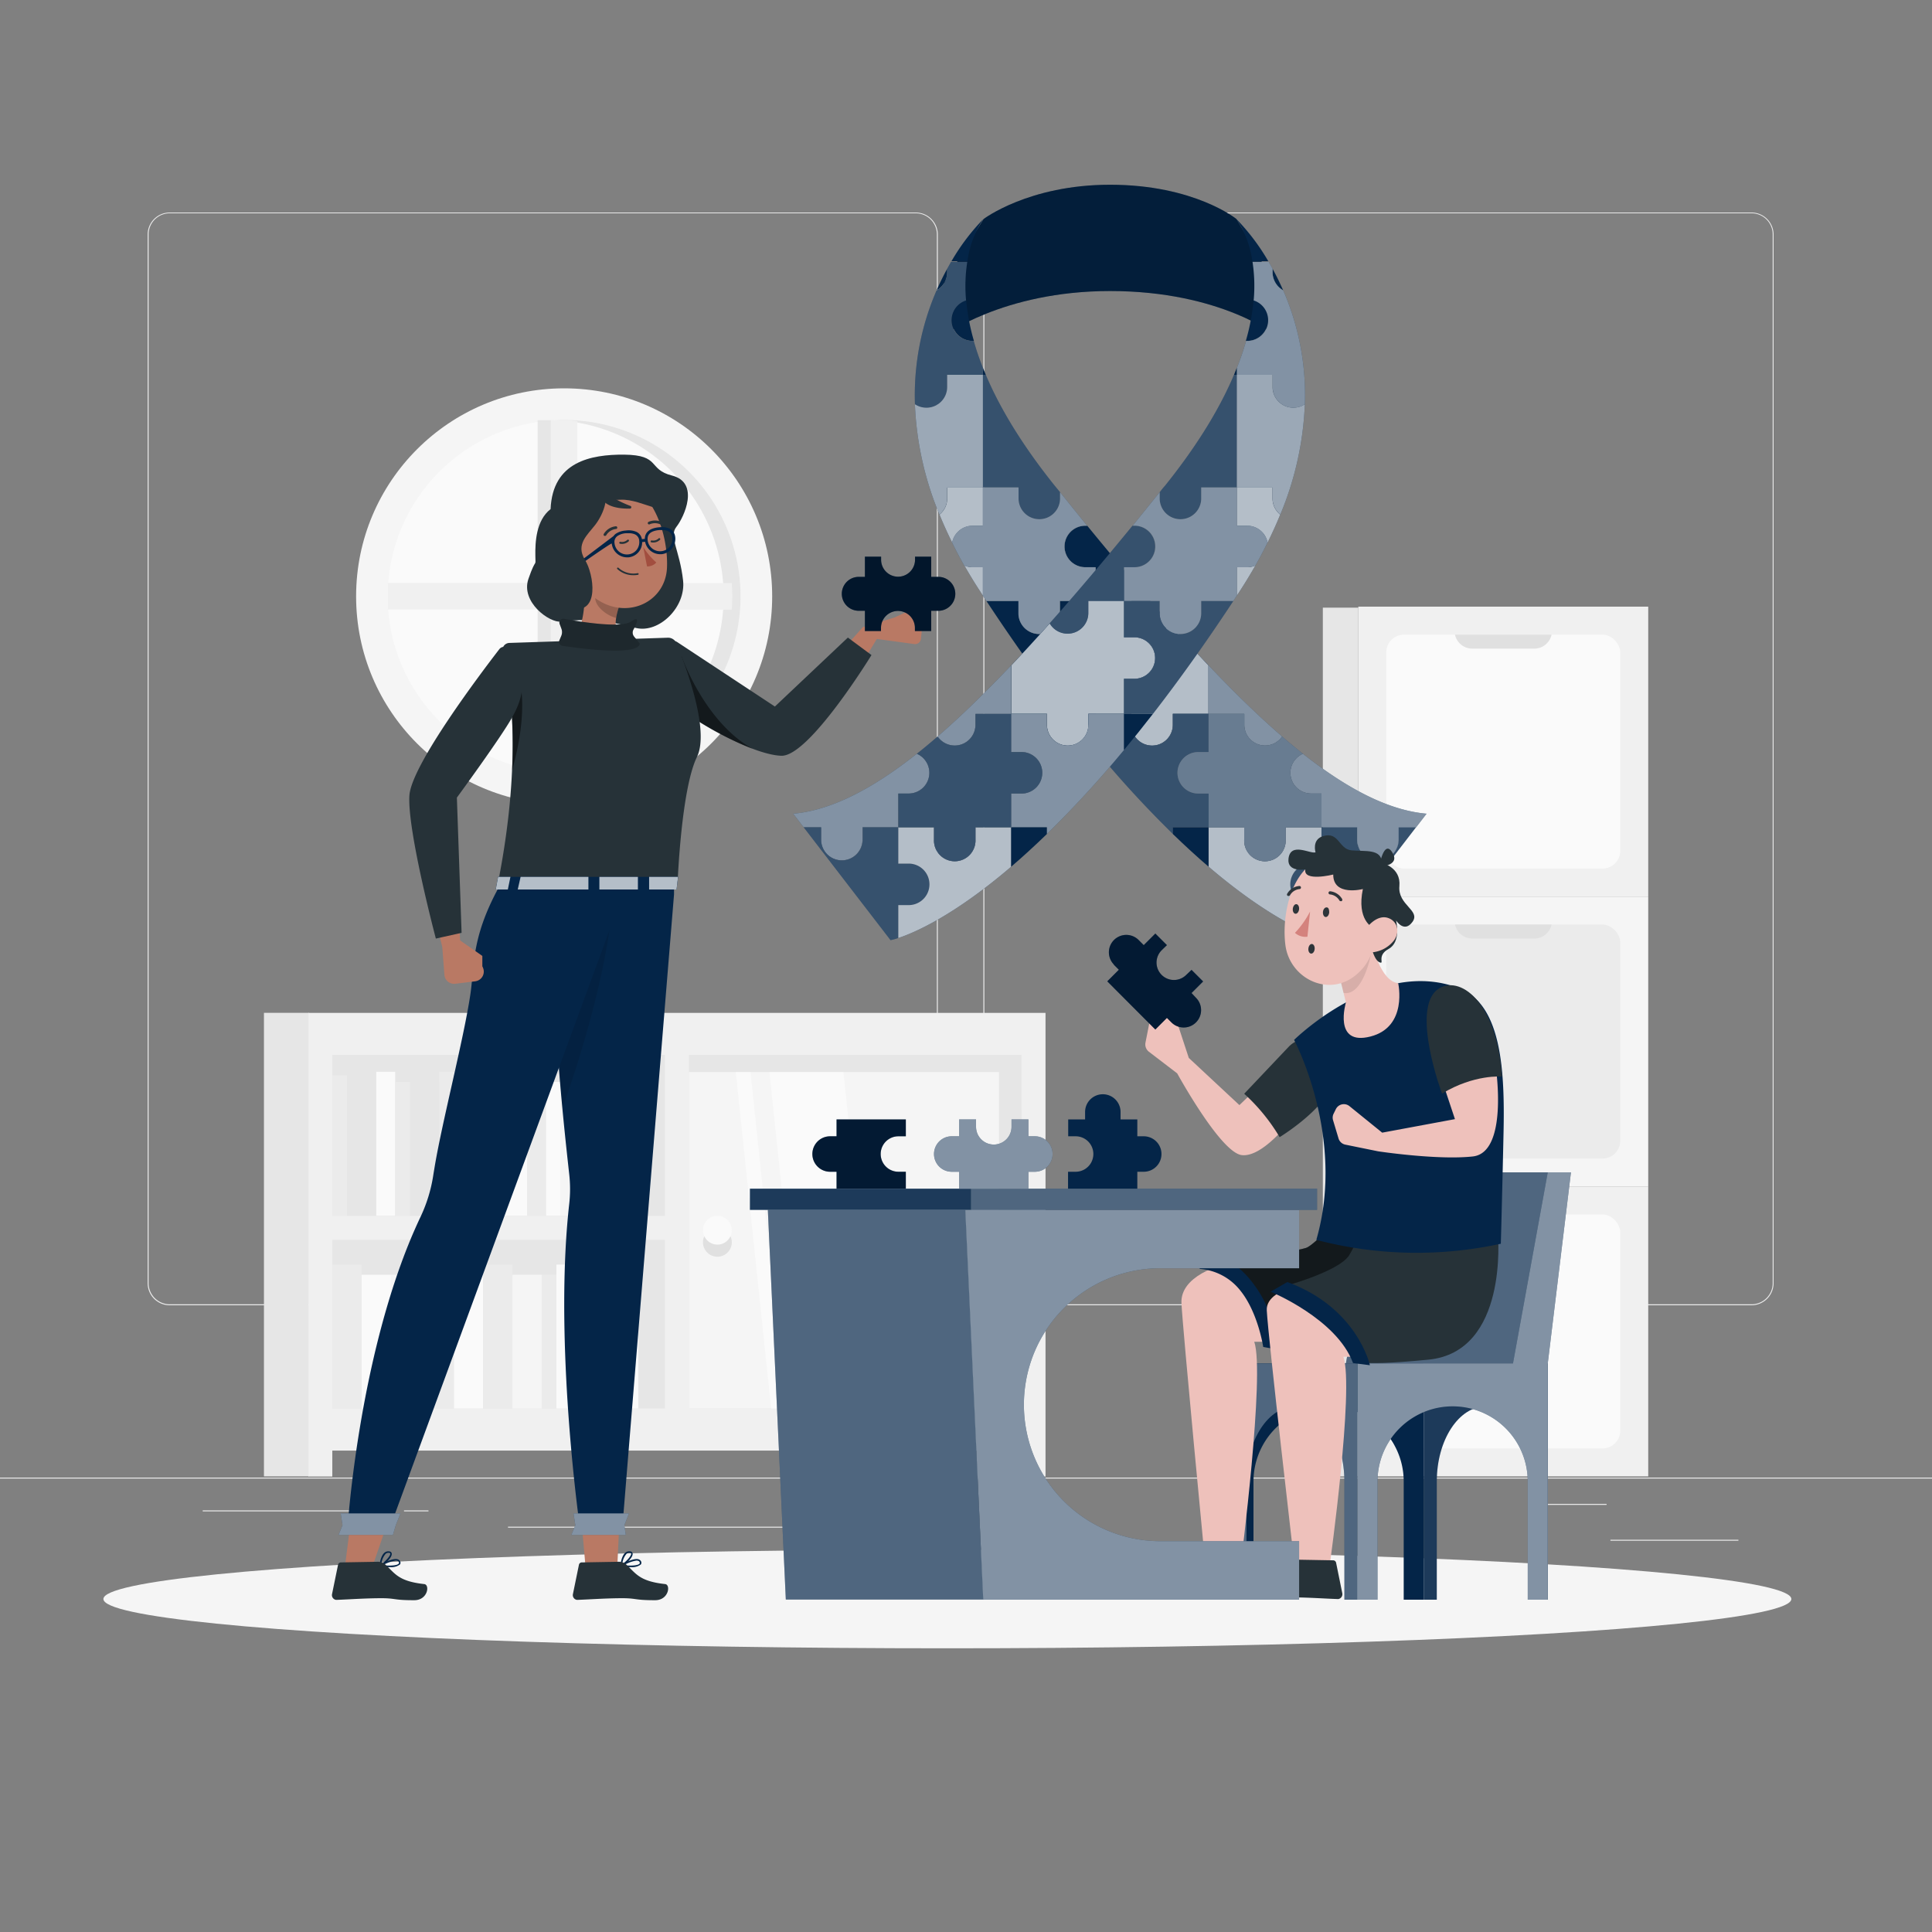<svg xmlns="http://www.w3.org/2000/svg" viewBox="0 0 500 500"><rect x="0" y="0" width="500" height="500" fill="#808080" stroke="none"/><g id="freepik--background-complete--inject-61"><rect x="416.78" y="398.49" width="33.12" height="0.25" style="fill:#ebebeb"></rect><rect x="322.53" y="401.21" width="8.69" height="0.25" style="fill:#ebebeb"></rect><rect x="396.59" y="389.21" width="19.19" height="0.25" style="fill:#ebebeb"></rect><rect x="52.46" y="390.89" width="43.19" height="0.25" style="fill:#ebebeb"></rect><rect x="104.56" y="390.89" width="6.33" height="0.25" style="fill:#ebebeb"></rect><rect x="131.47" y="395.11" width="93.68" height="0.25" style="fill:#ebebeb"></rect><path d="M237,337.8H43.92a5.71,5.71,0,0,1-5.71-5.71V60.66A5.71,5.71,0,0,1,43.92,55H237a5.71,5.71,0,0,1,5.71,5.71V332.09A5.71,5.71,0,0,1,237,337.8ZM43.92,55.2a5.47,5.47,0,0,0-5.46,5.46V332.09a5.47,5.47,0,0,0,5.46,5.46H237a5.47,5.47,0,0,0,5.46-5.46V60.66A5.47,5.47,0,0,0,237,55.2Z" style="fill:#ebebeb"></path><path d="M453.31,337.8H260.21a5.72,5.72,0,0,1-5.71-5.71V60.66A5.72,5.72,0,0,1,260.21,55h193.1A5.71,5.71,0,0,1,459,60.66V332.09A5.71,5.71,0,0,1,453.31,337.8ZM260.21,55.2a5.47,5.47,0,0,0-5.46,5.46V332.09a5.47,5.47,0,0,0,5.46,5.46h193.1a5.47,5.47,0,0,0,5.46-5.46V60.66a5.47,5.47,0,0,0-5.46-5.46Z" style="fill:#ebebeb"></path><rect y="382.4" width="500" height="0.25" style="fill:#ebebeb"></rect><rect x="351.54" y="157" width="75.03" height="75.03" transform="translate(778.1 389.03) rotate(180)" style="fill:#f0f0f0"></rect><rect x="358.78" y="164.24" width="60.55" height="60.55" rx="4.6" transform="translate(778.1 389.03) rotate(180)" style="fill:#fafafa"></rect><path d="M401.55,164.24a4.58,4.58,0,0,1-4.46,3.62H381a4.57,4.57,0,0,1-4.45-3.62Z" style="fill:#e0e0e0"></path><rect x="351.54" y="232.03" width="75.03" height="75.03" transform="translate(778.1 539.1) rotate(180)" style="fill:#f5f5f5"></rect><rect x="358.78" y="239.27" width="60.55" height="60.55" rx="4.6" transform="translate(778.1 539.1) rotate(180)" style="fill:#ebebeb"></rect><path d="M401.55,239.27a4.58,4.58,0,0,1-4.46,3.62H381a4.57,4.57,0,0,1-4.45-3.62Z" style="fill:#e0e0e0"></path><rect x="351.54" y="307.07" width="75.03" height="75.03" transform="translate(778.1 689.16) rotate(180)" style="fill:#f0f0f0"></rect><rect x="358.78" y="314.31" width="60.55" height="60.55" rx="4.6" transform="translate(778.1 689.16) rotate(180)" style="fill:#fafafa"></rect><path d="M401.55,314.31a4.58,4.58,0,0,1-4.46,3.61H381a4.56,4.56,0,0,1-4.45-3.61Z" style="fill:#e0e0e0"></path><rect x="342.34" y="157.26" width="9.19" height="224.84" transform="translate(693.88 539.36) rotate(180)" style="fill:#e6e6e6"></rect><circle cx="146" cy="154.34" r="53.84" style="fill:#f5f5f5"></circle><circle cx="146" cy="154.34" r="45.66" style="fill:#fafafa"></circle><path d="M146,108.68c-.72,0-1.43,0-2.14.06a45.66,45.66,0,0,1,0,91.21c.71,0,1.42.05,2.14.05a45.66,45.66,0,0,0,0-91.32Z" style="fill:#e6e6e6"></path><path d="M146,200h0c1.16,0,2.3-.16,3.43-.3V157.77h39.95c.08-1.13.14-2.27.14-3.43s-.06-2.29-.14-3.43H149.43V109c-1.13-.14-2.27-.25-3.43-.3h-3.43v42.17H100.39v6.86h42.18V200Z" style="fill:#f0f0f0"></path><rect x="139.14" y="108.74" width="3.43" height="42.18" style="fill:#e6e6e6"></rect><rect x="139.14" y="157.77" width="3.43" height="42.18" style="fill:#e6e6e6"></rect><rect x="82.45" y="269.54" width="185.13" height="99.63" transform="translate(350.03 638.71) rotate(180)" style="fill:#e6e6e6"></rect><rect x="252.74" y="373.31" width="11.64" height="8.79" transform="translate(517.11 755.4) rotate(180)" style="fill:#e6e6e6"></rect><rect x="68.32" y="262.13" width="11.64" height="119.97" transform="translate(148.27 644.22) rotate(180)" style="fill:#e6e6e6"></rect><path d="M79.81,262.13v120H86v-6.72H264.37v6.72h6.21v-120H79.81ZM86,273h86.07v41.66H86Zm178.35,91.53H178.3V273h86.07ZM86,364.52V320.86h86.07v43.66Z" style="fill:#f0f0f0"></path><rect x="178.3" y="277.47" width="80.26" height="87.05" transform="translate(436.85 641.98) rotate(180)" style="fill:#f5f5f5"></rect><path d="M181.93,318.38a3.73,3.73,0,1,0,3.73-3.73A3.73,3.73,0,0,0,181.93,318.38Z" style="fill:#fafafa"></path><path d="M185.66,322.11a3.7,3.7,0,0,0,3.38-2.18,3.73,3.73,0,1,1-6.76,0A3.71,3.71,0,0,0,185.66,322.11Z" style="fill:#e0e0e0"></path><polygon points="227.43 364.52 208.28 364.52 199.13 277.47 218.28 277.47 227.43 364.52" style="fill:#fafafa"></polygon><polygon points="203.38 364.52 199.57 364.52 190.42 277.47 194.23 277.47 203.38 364.52" style="fill:#fafafa"></polygon><rect x="152.7" y="277.38" width="7.58" height="37.23" transform="translate(312.97 591.99) rotate(180)" style="fill:#fafafa"></rect><rect x="121.25" y="277.38" width="7.58" height="37.23" transform="translate(250.08 591.99) rotate(180)" style="fill:#f5f5f5"></rect><rect x="145.11" y="280" width="7.58" height="34.62" transform="translate(297.81 594.61) rotate(180)" style="fill:#f5f5f5"></rect><rect x="128.83" y="280" width="7.58" height="34.62" transform="translate(265.25 594.61) rotate(180)" style="fill:#fafafa"></rect><rect x="136.42" y="277.38" width="4.9" height="37.23" transform="translate(277.74 591.99) rotate(180)" style="fill:#ebebeb"></rect><rect x="141.32" y="280" width="3.79" height="34.62" transform="translate(286.43 594.61) rotate(180)" style="fill:#fafafa"></rect><rect x="113.66" y="277.38" width="7.58" height="37.23" transform="translate(234.91 591.99) rotate(180)" style="fill:#ebebeb"></rect><rect x="106.08" y="280" width="7.58" height="34.62" transform="translate(219.74 594.61) rotate(180)" style="fill:#e6e6e6"></rect><rect x="89.8" y="280" width="7.58" height="34.62" transform="translate(187.19 594.61) rotate(180)" style="fill:#e6e6e6"></rect><rect x="97.39" y="277.38" width="4.9" height="37.23" transform="translate(199.67 591.99) rotate(180)" style="fill:#fafafa"></rect><rect x="102.29" y="280" width="3.79" height="34.62" transform="translate(208.37 594.61) rotate(180)" style="fill:#ebebeb"></rect><rect x="86.01" y="278.26" width="3.79" height="36.35" transform="translate(175.81 592.88) rotate(180)" style="fill:#ebebeb"></rect><rect x="86.01" y="327.28" width="7.58" height="37.23" style="fill:#ebebeb"></rect><rect x="117.46" y="327.28" width="7.58" height="37.23" style="fill:#fafafa"></rect><rect x="93.59" y="329.9" width="7.58" height="34.62" style="fill:#fafafa"></rect><rect x="109.87" y="329.9" width="7.58" height="34.62" style="fill:#ebebeb"></rect><rect x="104.97" y="327.28" width="4.9" height="37.23" style="fill:#fafafa"></rect><rect x="101.18" y="329.9" width="3.79" height="34.62" style="fill:#f5f5f5"></rect><rect x="125.04" y="327.28" width="7.58" height="37.23" style="fill:#ebebeb"></rect><rect x="132.62" y="329.9" width="7.58" height="34.62" style="fill:#f5f5f5"></rect><rect x="148.9" y="329.9" width="7.58" height="34.62" style="fill:#e6e6e6"></rect><rect x="144" y="327.28" width="4.9" height="37.23" style="fill:#fafafa"></rect><rect x="160.28" y="327.28" width="4.9" height="37.23" style="fill:#fafafa"></rect><rect x="140.21" y="329.9" width="3.79" height="34.62" style="fill:#ebebeb"></rect><rect x="156.49" y="328.17" width="3.79" height="36.35" style="fill:#ebebeb"></rect></g><g id="freepik--Shadow--inject-61"><ellipse id="freepik--path--inject-61" cx="245.18" cy="413.82" rx="218.42" ry="12.76" style="fill:#f5f5f5"></ellipse></g><g id="freepik--Ribbon--inject-61"><path d="M244,87.06s15.42-11.74,43.29-11.74c28.87,0,43.27,11.74,43.27,11.74l.29-12L320,56.69s-10.89-8.88-32.72-8.88c-21.07,0-32.73,8.88-32.73,8.88L244.34,73.2Z" style="fill:#042548"></path><path d="M244,87.06s15.42-11.74,43.29-11.74c28.87,0,43.27,11.74,43.27,11.74l.29-12L320,56.69s-10.89-8.88-32.72-8.88c-21.07,0-32.73,8.88-32.73,8.88L244.34,73.2Z" style="opacity:0.2"></path><path d="M246.32,82.86a5.35,5.35,0,0,1,3.73-5.11,55,55,0,0,0,2,10.47h-.32A5.36,5.36,0,0,1,246.32,82.86Z" style="fill:#042548"></path><path d="M255.12,97h-.75V95.14C254.61,95.74,254.85,96.35,255.12,97Z" style="fill:#042548"></path><path d="M298.18,164.08a5.36,5.36,0,0,1-5.37-5.36v-3.18h-9.23V146.8h-2.69a5.37,5.37,0,0,1,0-10.74h.49c7.49,9.15,14.64,17.61,21.47,25.29A5.36,5.36,0,0,1,298.18,164.08Z" style="fill:#042548"></path><path d="M274.34,127.38V129a5.37,5.37,0,1,1-10.74,0v-2.84h-9.23V97h.75c3.51,8.3,9.15,17.87,17.86,28.73Z" style="fill:#042548"></path><path d="M274.34,127.38V129a5.37,5.37,0,1,1-10.74,0v-2.84h-9.23V97h.75c3.51,8.3,9.15,17.87,17.86,28.73Z" style="fill:#fff;opacity:0.2"></path><path d="M254.37,56.87a25.83,25.83,0,0,0-4,10.73h-4.13a55.71,55.71,0,0,1,8.12-10.78Z" style="fill:#042548"></path><path d="M245.13,69.56v.88a5.35,5.35,0,0,1-2.73,4.67C243.28,73.11,244.2,71.25,245.13,69.56Z" style="fill:#042548"></path><path d="M245.13,70.44v-.88c.34-.62.69-1.22,1-1.8h4.2a40.89,40.89,0,0,0-.31,10,5.36,5.36,0,0,0,1.64,10.47H252a71,71,0,0,0,2.36,6.92V97h-9.24v3.18a5.37,5.37,0,0,1-8.33,4.48,68.11,68.11,0,0,1,5.6-29.51A5.35,5.35,0,0,0,245.13,70.44Z" style="fill:#042548"></path><path d="M245.13,70.44v-.88c.34-.62.69-1.22,1-1.8h4.2a40.89,40.89,0,0,0-.31,10,5.36,5.36,0,0,0,1.64,10.47H252a71,71,0,0,0,2.36,6.92V97h-9.24v3.18a5.37,5.37,0,0,1-8.33,4.48,68.11,68.11,0,0,1,5.6-29.51A5.35,5.35,0,0,0,245.13,70.44Z" style="fill:#fff;opacity:0.2"></path><path d="M239.77,105.51a5.36,5.36,0,0,0,5.36-5.37V97h9.24v29.21h-9.24V129a5.37,5.37,0,0,1-2,4.17,82.52,82.52,0,0,1-6.35-28.56A5.38,5.38,0,0,0,239.77,105.51Z" style="fill:#042548"></path><path d="M239.77,105.51a5.36,5.36,0,0,0,5.36-5.37V97h9.24v29.21h-9.24V129a5.37,5.37,0,0,1-2,4.17,82.52,82.52,0,0,1-6.35-28.56A5.38,5.38,0,0,0,239.77,105.51Z" style="fill:#fff;opacity:0.6"></path><path d="M342,205.37H339.3a5.37,5.37,0,0,1-2.11-10.3c11.68,9.24,22.27,14.65,32,15.52l-2.71,3.52H362v3.18a5.37,5.37,0,0,1-10.74,0v-3.18H342Z" style="fill:#042548"></path><path d="M342,205.37H339.3a5.37,5.37,0,0,1-2.11-10.3c11.68,9.24,22.27,14.65,32,15.52l-2.71,3.52H362v3.18a5.37,5.37,0,0,1-10.74,0v-3.18H342Z" style="fill:#fff;opacity:0.5"></path><path d="M331.82,190.61a5.37,5.37,0,0,1-9.8-3v-2.85h-9.24V172.2C319.43,179.22,325.77,185.39,331.82,190.61Z" style="fill:#042548"></path><path d="M331.82,190.61a5.37,5.37,0,0,1-9.8-3v-2.85h-9.24V172.2C319.43,179.22,325.77,185.39,331.82,190.61Z" style="fill:#fff;opacity:0.5"></path><path d="M292.81,187.59v-2.85h-9.23v-9.07h-2.69a5.37,5.37,0,0,1,0-10.74h2.69v-9.39h9.23v3.18a5.37,5.37,0,0,0,10,2.63q5.08,5.72,9.93,10.85v12.54h-9.23v2.85a5.37,5.37,0,0,1-10.74,0Z" style="fill:#042548"></path><path d="M292.81,187.59v-2.85h-9.23v-9.07h-2.69a5.37,5.37,0,0,1,0-10.74h2.69v-9.39h9.23v3.18a5.37,5.37,0,0,0,10,2.63q5.08,5.72,9.93,10.85v12.54h-9.23v2.85a5.37,5.37,0,0,1-10.74,0Z" style="fill:#042548"></path><path d="M292.81,187.59v-2.85h-9.23v-9.07h-2.69a5.37,5.37,0,0,1,0-10.74h2.69v-9.39h9.23v3.18a5.37,5.37,0,0,0,10,2.63q5.08,5.72,9.93,10.85v12.54h-9.23v2.85a5.37,5.37,0,0,1-10.74,0Z" style="fill:#fff;opacity:0.7"></path><path d="M303.55,184.83v2.76a5.37,5.37,0,0,1-10.74,0v-2.85h-9.23v9.34a275,275,0,0,0,20,21.78v-1.75h9.23v-8.74H310.1a5.37,5.37,0,0,1,0-10.74h2.68v-9.89h-9.23Z" style="fill:#042548"></path><g style="opacity:0.2"><path d="M303.55,184.83v2.76a5.37,5.37,0,0,1-10.74,0v-2.85h-9.23v9.34a275,275,0,0,0,20,21.78v-1.75h9.23v-8.74H310.1a5.37,5.37,0,0,1,0-10.74h2.68v-9.89h-9.23Z" style="fill:#fff"></path></g><path d="M283.58,184.9v9.18c-2.4-2.89-4.86-5.94-7.37-9.18l-.12-.16h7.49Z" style="fill:#042548"></path><path d="M263.6,155.54v3.18a5.37,5.37,0,0,0,10.74,0v-3.18h9.24v9.39h-2.69a5.37,5.37,0,0,0,0,10.74h2.69v9.07h-7.49c-6.56-8.46-13.51-18.14-20.8-29.2Z" style="fill:#042548"></path><path d="M342,234.24H339.3a5.37,5.37,0,0,1,0-10.74H342v-9.39h9.23v3.18a5.37,5.37,0,0,0,10.74,0v-3.18h4.48L344,243.31a15.94,15.94,0,0,1-2-.55Z" style="fill:#042548"></path><path d="M342,234.24H339.3a5.37,5.37,0,0,1,0-10.74H342v-9.39h9.23v3.18a5.37,5.37,0,0,0,10.74,0v-3.18h4.48L344,243.31a15.94,15.94,0,0,1-2-.55Z" style="fill:#fff;opacity:0.2"></path><path d="M322,217.29a5.37,5.37,0,1,0,10.73,0v-3.18H342v9.39H339.3a5.37,5.37,0,0,0,0,10.74H342v8.52c-4.07-1.35-14.25-5.67-29.21-18.46V214.11H322Z" style="fill:#042548"></path><path d="M322,217.29a5.37,5.37,0,1,0,10.73,0v-3.18H342v9.39H339.3a5.37,5.37,0,0,0,0,10.74H342v8.52c-4.07-1.35-14.25-5.67-29.21-18.46V214.11H322Z" style="fill:#fff;opacity:0.7"></path><path d="M303.55,215.86v-1.75h9.23V224.3C309.88,221.82,306.8,219,303.55,215.86Z" style="fill:#042548"></path><path d="M312.78,184.9v9.73H310.1a5.37,5.37,0,0,0,0,10.74h2.68v8.74H322v3.18a5.37,5.37,0,1,0,10.73,0v-3.18H342v-8.74H339.3a5.37,5.37,0,0,1-2.11-10.3c-1.76-1.4-3.56-2.89-5.37-4.46a5.37,5.37,0,0,1-9.8-3v-2.85h-9.24S312.75,184.9,312.78,184.9Z" style="fill:#042548"></path><path d="M312.78,184.9v9.73H310.1a5.37,5.37,0,0,0,0,10.74h2.68v8.74H322v3.18a5.37,5.37,0,1,0,10.73,0v-3.18H342v-8.74H339.3a5.37,5.37,0,0,1-2.11-10.3c-1.76-1.4-3.56-2.89-5.37-4.46a5.37,5.37,0,0,1-9.8-3v-2.85h-9.24S312.75,184.9,312.78,184.9Z" style="fill:#fff;opacity:0.4"></path><path d="M263.6,126.33V129a5.37,5.37,0,1,0,10.74,0v-1.63q3.57,4.44,7,8.68h-.49a5.37,5.37,0,0,0,0,10.74h2.69v8.74h-9.24v3.18a5.37,5.37,0,0,1-10.74,0v-3.18h-8.31l-.92-1.41V146.8h-2.68a5.26,5.26,0,0,1-2.1-.43q-1.71-3-3.17-6a5.37,5.37,0,0,1,5.27-4.35h2.68v-9.89h9.23Z" style="fill:#042548"></path><path d="M263.6,126.33V129a5.37,5.37,0,1,0,10.74,0v-1.63q3.57,4.44,7,8.68h-.49a5.37,5.37,0,0,0,0,10.74h2.69v8.74h-9.24v3.18a5.37,5.37,0,0,1-10.74,0v-3.18h-8.31l-.92-1.41V146.8h-2.68a5.26,5.26,0,0,1-2.1-.43q-1.71-3-3.17-6a5.37,5.37,0,0,1,5.27-4.35h2.68v-9.89h9.23Z" style="fill:#fff;opacity:0.5"></path><path d="M254.37,146.8v7.33c-.21-.31-.41-.62-.61-.94-1.51-2.3-2.89-4.58-4.17-6.82a5.26,5.26,0,0,0,2.1.43Z" style="fill:#042548"></path><path d="M254.37,126.33v9.73h-2.68a5.37,5.37,0,0,0-5.27,4.35q-1.83-3.69-3.27-7.23a5.37,5.37,0,0,0,2-4.17v-2.84h9.24Z" style="fill:#042548"></path><g style="opacity:0.7"><path d="M254.37,146.8v7.33c-.21-.31-.41-.62-.61-.94-1.51-2.3-2.89-4.58-4.17-6.82a5.26,5.26,0,0,0,2.1.43Z" style="fill:#fff"></path><path d="M254.37,126.33v9.73h-2.68a5.37,5.37,0,0,0-5.27,4.35q-1.83-3.69-3.27-7.23a5.37,5.37,0,0,0,2-4.17v-2.84h9.24Z" style="fill:#fff"></path></g><path d="M328.15,82.86a5.35,5.35,0,0,0-3.73-5.11,55,55,0,0,1-2,10.47h.33A5.36,5.36,0,0,0,328.15,82.86Z" style="fill:#042548"></path><path d="M319.36,97h.74V95.14C319.86,95.74,319.62,96.35,319.36,97Z" style="fill:#042548"></path><path d="M276.29,164.08a5.36,5.36,0,0,0,5.37-5.36v-3.18h9.24V146.8h2.68a5.37,5.37,0,0,0,0-10.74h-.49c-7.49,9.15-14.64,17.61-21.47,25.29A5.36,5.36,0,0,0,276.29,164.08Z" style="fill:#042548"></path><path d="M276.29,164.08a5.36,5.36,0,0,0,5.37-5.36v-3.18h9.24V146.8h2.68a5.37,5.37,0,0,0,0-10.74h-.49c-7.49,9.15-14.64,17.61-21.47,25.29A5.36,5.36,0,0,0,276.29,164.08Z" style="fill:#fff;opacity:0.2"></path><path d="M300.13,127.38V129a5.37,5.37,0,0,0,10.74,0v-2.84h9.23V97h-.74c-3.52,8.3-9.15,17.87-17.87,28.73C301,126.26,300.58,126.82,300.13,127.38Z" style="fill:#042548"></path><path d="M300.13,127.38V129a5.37,5.37,0,0,0,10.74,0v-2.84h9.23V97h-.74c-3.52,8.3-9.15,17.87-17.87,28.73C301,126.26,300.58,126.82,300.13,127.38Z" style="fill:#fff;opacity:0.2"></path><path d="M320.1,56.87a25.68,25.68,0,0,1,4,10.73h4.13a55.71,55.71,0,0,0-8.12-10.78Z" style="fill:#042548"></path><path d="M329.34,69.56v.88a5.35,5.35,0,0,0,2.73,4.67C331.19,73.11,330.27,71.25,329.34,69.56Z" style="fill:#042548"></path><path d="M329.34,70.44v-.88c-.34-.62-.68-1.22-1-1.8h-4.19a41.45,41.45,0,0,1,.3,10,5.36,5.36,0,0,1-1.63,10.47h-.33a71,71,0,0,1-2.36,6.92V97h9.24v3.18a5.37,5.37,0,0,0,8.33,4.48,68,68,0,0,0-5.6-29.51A5.35,5.35,0,0,1,329.34,70.44Z" style="fill:#042548"></path><path d="M329.34,70.44v-.88c-.34-.62-.68-1.22-1-1.8h-4.19a41.45,41.45,0,0,1,.3,10,5.36,5.36,0,0,1-1.63,10.47h-.33a71,71,0,0,1-2.36,6.92V97h9.24v3.18a5.37,5.37,0,0,0,8.33,4.48,68,68,0,0,0-5.6-29.51A5.35,5.35,0,0,1,329.34,70.44Z" style="fill:#fff;opacity:0.5"></path><path d="M334.71,105.51a5.36,5.36,0,0,1-5.37-5.37V97H320.1v29.21h9.24V129a5.37,5.37,0,0,0,2,4.17,82.52,82.52,0,0,0,6.35-28.56A5.37,5.37,0,0,1,334.71,105.51Z" style="fill:#042548"></path><path d="M334.71,105.51a5.36,5.36,0,0,1-5.37-5.37V97H320.1v29.21h9.24V129a5.37,5.37,0,0,0,2,4.17,82.52,82.52,0,0,0,6.35-28.56A5.37,5.37,0,0,1,334.71,105.51Z" style="fill:#fff;opacity:0.6"></path><path d="M232.48,205.37h2.69a5.37,5.37,0,0,0,2.11-10.3c-11.68,9.24-22.27,14.65-32,15.52l2.71,3.52h4.48v3.18a5.37,5.37,0,0,0,10.74,0v-3.18h9.23Z" style="fill:#042548"></path><path d="M232.48,205.37h2.69a5.37,5.37,0,0,0,2.11-10.3c-11.68,9.24-22.27,14.65-32,15.52l2.71,3.52h4.48v3.18a5.37,5.37,0,0,0,10.74,0v-3.18h9.23Z" style="fill:#fff;opacity:0.5"></path><path d="M242.65,190.61a5.37,5.37,0,0,0,9.8-3v-2.85h9.24V172.2C255,179.22,248.7,185.39,242.65,190.61Z" style="fill:#042548"></path><path d="M242.65,190.61a5.37,5.37,0,0,0,9.8-3v-2.85h9.24V172.2C255,179.22,248.7,185.39,242.65,190.61Z" style="fill:#fff;opacity:0.5"></path><path d="M281.66,187.59v-2.85h9.24v-9.07h2.68a5.37,5.37,0,1,0,0-10.74H290.9v-9.39h-9.24v3.18a5.37,5.37,0,0,1-10,2.63q-5.08,5.72-9.93,10.85v12.54h9.23v2.85a5.37,5.37,0,0,0,10.74,0Z" style="fill:#042548"></path><path d="M281.66,187.59v-2.85h9.24v-9.07h2.68a5.37,5.37,0,1,0,0-10.74H290.9v-9.39h-9.24v3.18a5.37,5.37,0,0,1-10,2.63q-5.08,5.72-9.93,10.85v12.54h9.23v2.85a5.37,5.37,0,0,0,10.74,0Z" style="fill:#042548"></path><path d="M281.66,187.59v-2.85h9.24v-9.07h2.68a5.37,5.37,0,1,0,0-10.74H290.9v-9.39h-9.24v3.18a5.37,5.37,0,0,1-10,2.63q-5.08,5.72-9.93,10.85v12.54h9.23v2.85a5.37,5.37,0,0,0,10.74,0Z" style="fill:#fff;opacity:0.7"></path><path d="M270.92,184.83v2.76a5.37,5.37,0,0,0,10.74,0v-2.85h9.24v9.34a276.86,276.86,0,0,1-20,21.78v-1.75h-9.23v-8.74h2.68a5.37,5.37,0,0,0,0-10.74h-2.68v-9.89h9.23Z" style="fill:#042548"></path><g style="opacity:0.5"><path d="M270.92,184.83v2.76a5.37,5.37,0,0,0,10.74,0v-2.85h9.24v9.34a276.86,276.86,0,0,1-20,21.78v-1.75h-9.23v-8.74h2.68a5.37,5.37,0,0,0,0-10.74h-2.68v-9.89h9.23Z" style="fill:#fff"></path></g><path d="M290.9,184.9v9.18c2.39-2.89,4.85-5.94,7.36-9.18l.12-.16H290.9Z" style="fill:#042548"></path><path d="M310.87,155.54v3.18a5.37,5.37,0,0,1-10.74,0v-3.18H290.9v9.39h2.68a5.37,5.37,0,1,1,0,10.74H290.9v9.07h7.48c6.57-8.46,13.51-18.14,20.8-29.2Z" style="fill:#042548"></path><path d="M310.87,155.54v3.18a5.37,5.37,0,0,1-10.74,0v-3.18H290.9v9.39h2.68a5.37,5.37,0,1,1,0,10.74H290.9v9.07h7.48c6.57-8.46,13.51-18.14,20.8-29.2Z" style="fill:#fff;opacity:0.2"></path><path d="M232.48,234.24h2.69a5.37,5.37,0,0,0,0-10.74h-2.69v-9.39h-9.23v3.18a5.37,5.37,0,0,1-10.74,0v-3.18H208l22.47,29.2a15.94,15.94,0,0,0,2-.55Z" style="fill:#042548"></path><path d="M232.48,234.24h2.69a5.37,5.37,0,0,0,0-10.74h-2.69v-9.39h-9.23v3.18a5.37,5.37,0,0,1-10.74,0v-3.18H208l22.47,29.2a15.94,15.94,0,0,0,2-.55Z" style="fill:#fff;opacity:0.2"></path><path d="M252.45,217.29a5.37,5.37,0,1,1-10.73,0v-3.18h-9.24v9.39h2.69a5.37,5.37,0,0,1,0,10.74h-2.69v8.52c4.07-1.35,14.25-5.67,29.21-18.46V214.11h-9.24Z" style="fill:#042548"></path><path d="M252.45,217.29a5.37,5.37,0,1,1-10.73,0v-3.18h-9.24v9.39h2.69a5.37,5.37,0,0,1,0,10.74h-2.69v8.52c4.07-1.35,14.25-5.67,29.21-18.46V214.11h-9.24Z" style="fill:#fff;opacity:0.7"></path><path d="M270.92,215.86v-1.75h-9.23V224.3C264.59,221.82,267.67,219,270.92,215.86Z" style="fill:#042548"></path><path d="M261.69,184.9v9.73h2.68a5.37,5.37,0,0,1,0,10.74h-2.68v8.74h-9.24v3.18a5.37,5.37,0,1,1-10.73,0v-3.18h-9.24v-8.74h2.69a5.37,5.37,0,0,0,2.11-10.3q2.66-2.1,5.37-4.46a5.37,5.37,0,0,0,9.8-3v-2.85h9.24S261.73,184.9,261.69,184.9Z" style="fill:#042548"></path><path d="M261.69,184.9v9.73h2.68a5.37,5.37,0,0,1,0,10.74h-2.68v8.74h-9.24v3.18a5.37,5.37,0,1,1-10.73,0v-3.18h-9.24v-8.74h2.69a5.37,5.37,0,0,0,2.11-10.3q2.66-2.1,5.37-4.46a5.37,5.37,0,0,0,9.8-3v-2.85h9.24S261.73,184.9,261.69,184.9Z" style="fill:#fff;opacity:0.2"></path><path d="M310.87,126.33V129a5.37,5.37,0,0,1-10.74,0v-1.63q-3.57,4.44-7,8.68h.49a5.37,5.37,0,0,1,0,10.74H290.9v8.74h9.23v3.18a5.37,5.37,0,0,0,10.74,0v-3.18h8.31l.92-1.41V146.8h2.69a5.21,5.21,0,0,0,2.09-.43c1.15-2,2.2-4,3.17-6a5.36,5.36,0,0,0-5.26-4.35H320.1v-9.89h-9.23Z" style="fill:#042548"></path><path d="M310.87,126.33V129a5.37,5.37,0,0,1-10.74,0v-1.63q-3.57,4.44-7,8.68h.49a5.37,5.37,0,0,1,0,10.74H290.9v8.74h9.23v3.18a5.37,5.37,0,0,0,10.74,0v-3.18h8.31l.92-1.41V146.8h2.69a5.21,5.21,0,0,0,2.09-.43c1.15-2,2.2-4,3.17-6a5.36,5.36,0,0,0-5.26-4.35H320.1v-9.89h-9.23Z" style="fill:#fff;opacity:0.5"></path><path d="M320.1,146.8v7.33l.62-.94c1.5-2.3,2.88-4.58,4.16-6.82a5.21,5.21,0,0,1-2.09.43Z" style="fill:#042548"></path><path d="M320.1,126.33v9.73h2.69a5.36,5.36,0,0,1,5.26,4.35q1.83-3.69,3.27-7.23a5.37,5.37,0,0,1-2-4.17v-2.84H320.1Z" style="fill:#042548"></path><g style="opacity:0.7"><path d="M320.1,146.8v7.33l.62-.94c1.5-2.3,2.88-4.58,4.16-6.82a5.21,5.21,0,0,1-2.09.43Z" style="fill:#fff"></path><path d="M320.1,126.33v9.73h2.69a5.36,5.36,0,0,1,5.26,4.35q1.83-3.69,3.27-7.23a5.37,5.37,0,0,1-2-4.17v-2.84H320.1Z" style="fill:#fff"></path></g></g><g id="freepik--character-2--inject-61"><path d="M368.46,352.85V414h3.38V383.4c0-10.73,5.68-19.43,12.67-19.43s12.67,8.7,12.67,19.43V414h3.38V352.85Z" style="fill:#042548"></path><path d="M368.46,352.85V414h3.38V383.4c0-10.73,5.68-19.43,12.67-19.43s12.67,8.7,12.67,19.43V414h3.38V352.85Z" style="fill:#fff;opacity:0.1"></path><polygon points="396.31 352.85 348.31 352.85 357.31 303.4 402.31 303.4 396.31 352.85" style="fill:#042548"></polygon><polygon points="396.31 352.85 348.31 352.85 357.31 303.4 402.31 303.4 396.31 352.85" style="fill:#fff;opacity:0.3"></polygon><path d="M319.21,352.85V414h5.19V383.4a19.44,19.44,0,0,1,38.88,0V414h5.18V352.85Z" style="fill:#042548"></path><path d="M319.21,352.85V414h3.38V383.4c0-10.73,5.68-19.43,12.67-19.43s12.67,8.7,12.67,19.43V414h3.38V352.85Z" style="fill:#042548"></path><path d="M319.21,352.85V414h3.38V383.4c0-10.73,5.68-19.43,12.67-19.43s12.67,8.7,12.67,19.43V414h3.38V352.85Z" style="fill:#fff;opacity:0.3"></path><path d="M400.56,303.4l-9,49.45H351.31V414h5.19V383.4a19.44,19.44,0,0,1,38.88,0V414h5.18V352.85l6-49.45Z" style="fill:#042548"></path><path d="M400.56,303.4l-9,49.45H351.31V414h5.19V383.4a19.44,19.44,0,0,1,38.88,0V414h5.18V352.85l6-49.45Z" style="fill:#fff;opacity:0.5"></path><path d="M319.93,326.59c-4.6.56-14.5,3.83-14.17,10.66s6.17,67.67,6.17,67.67h9.17s6.33-49.5,3.5-57.67h11.16L325.1,326.59S321.21,326.43,319.93,326.59Z" style="fill:#eec1bb"></path><path d="M342.16,319.63s-2.89,2.94-4.17,3.33c-6.33,2-15.5-.33-24.33,4.17,0,0,10.92-1.52,14.16,20.83,0,0,19.67,3.83,39.34,2.67s7.17-31,7.17-31Z" style="fill:#263238"></path><path d="M342.16,319.63s-2.89,2.94-4.17,3.33c-6.33,2-15.5-.33-24.33,4.17,0,0,10.92-1.52,14.16,20.83,0,0,19.67,3.83,39.34,2.67s7.17-31,7.17-31Z" style="opacity:0.5"></path><path d="M310.33,328.38A14.74,14.74,0,0,1,321,334c4.59,5.68,5.92,14.59,5.92,14.59l3.17.58s.81-7.49-4.92-15.83-10.5-7.67-10.5-7.67Z" style="fill:#042548"></path><path d="M308.51,405.07a3.78,3.78,0,0,1-2.59-.72.8.8,0,0,1,0-.91,1.1,1.1,0,0,1,.67-.48c1.48-.38,4.53,1.44,4.67,1.52a.2.2,0,0,1,.09.22.19.19,0,0,1-.17.16A15.28,15.28,0,0,1,308.51,405.07Zm-1.38-1.74a1.36,1.36,0,0,0-.4,0,.58.58,0,0,0-.42.29c-.16.25-.1.38-.05.45.4.59,2.63.64,4.28.46A9.65,9.65,0,0,0,307.13,403.33Z" style="fill:#042548"></path><path d="M311.18,404.86a.1.1,0,0,1-.09,0c-1-.48-3.14-2.44-2.93-3.43,0-.24.21-.52.79-.57a1.54,1.54,0,0,1,1.16.38c1.11.94,1.3,3.33,1.31,3.44a.2.2,0,0,1-.1.18A.17.17,0,0,1,311.18,404.86Zm-2.1-3.61-.12,0c-.38,0-.4.18-.42.23-.06.6,1.3,2.12,2.39,2.79a4.92,4.92,0,0,0-1.13-2.73,1.11,1.11,0,0,0-.72-.27Z" style="fill:#042548"></path><path d="M312.14,403.64l9.64.17a.78.78,0,0,1,.75.62l1.6,7.87a1.28,1.28,0,0,1-1,1.53,1.24,1.24,0,0,1-.27,0c-3.48-.12-6.57-.36-10.89-.43-5.11-.09-3.82.55-9.83.53-3.62,0-4.21-4.14-2.67-4.31,7-.77,7.8-2.87,10.55-5.34A3.16,3.16,0,0,1,312.14,403.64Z" style="fill:#263238"></path><path d="M344,331.46s-16.5.83-16.16,7.67S335,404.79,335,404.79h9.17s6.33-45.5,3.5-53.66h12.17l-10.67-19.67Z" style="fill:#eec1bb"></path><path d="M387.66,319.63s2.75,30.25-18,32.25-18.25,0-18.25,0S346.77,336,332,333c0,0,14.35-3.83,17.14-8.1.58-.9,1.75-3.25,1.75-3.25Z" style="fill:#263238"></path><path d="M328.83,334.29s17.12,7,21.33,18.47l4.37.56s-3.2-14.86-21.37-21.53Z" style="fill:#042548"></path><path d="M331.76,405.07a3.78,3.78,0,0,1-2.59-.72.8.8,0,0,1,0-.91,1.1,1.1,0,0,1,.67-.48c1.48-.38,4.53,1.44,4.67,1.52a.2.2,0,0,1,.09.22.19.19,0,0,1-.17.16A15.28,15.28,0,0,1,331.76,405.07Zm-1.38-1.74a1.36,1.36,0,0,0-.4,0,.58.58,0,0,0-.42.29c-.16.25-.1.38-.05.45.4.59,2.63.64,4.28.46A9.65,9.65,0,0,0,330.38,403.33Z" style="fill:#042548"></path><path d="M334.43,404.86a.1.1,0,0,1-.09,0c-1-.48-3.14-2.44-2.93-3.43,0-.24.21-.52.79-.57a1.54,1.54,0,0,1,1.16.38c1.11.94,1.3,3.33,1.31,3.44a.2.2,0,0,1-.1.18A.17.17,0,0,1,334.43,404.86Zm-2.1-3.61-.12,0c-.38,0-.4.18-.42.23-.06.6,1.3,2.12,2.39,2.79a4.92,4.92,0,0,0-1.13-2.73,1.11,1.11,0,0,0-.72-.27Z" style="fill:#042548"></path><path d="M335.39,403.64l9.64.17a.78.78,0,0,1,.75.62l1.6,7.87a1.28,1.28,0,0,1-1,1.53,1.24,1.24,0,0,1-.27,0c-3.48-.12-6.57-.36-10.89-.43-5.11-.09-3.82.55-9.83.53-3.62,0-4.21-4.14-2.67-4.31,7-.77,7.8-2.87,10.55-5.34A3.16,3.16,0,0,1,335.39,403.64Z" style="fill:#263238"></path><path d="M334.28,289.61s-7.42,10-12.92,9.33-16.7-21.15-16.7-21.15l-7.31-5.59a2.39,2.39,0,0,1-.9-2.37l1.37-6.95a2.4,2.4,0,0,1,2.12-1.93l1.47-.14a2.4,2.4,0,0,1,2.52,1.64l3.73,11.34L320.76,286l6.23-6Z" style="fill:#eec1bb"></path><path d="M333.49,270.93,322,283.06a49,49,0,0,1,9.17,11.23s11.25-6.83,13.79-13.83c1.32-3.63-.17-8.49-2.87-10.4A6.6,6.6,0,0,0,333.49,270.93Z" style="fill:#263238"></path><path d="M334.91,269.13s13.46,25.16,5.75,51.75a102.52,102.52,0,0,0,47.75,1s.3-10.13.7-28.52c.35-15.82-.4-33.11-11.2-37.48C356.91,247.38,334.91,269.13,334.91,269.13Z" style="fill:#042548"></path><path d="M387.16,276.63s3.17,21.66-6,22.66-24.5-1.33-24.5-1.33l-8.5-1.73a2.31,2.31,0,0,1-1.74-1.57L345,289.93a2.26,2.26,0,0,1,.14-1.71l.58-1.18a2.31,2.31,0,0,1,3.52-.77l8.47,6.86,18.83-3.5-3.33-10Z" style="fill:#eec1bb"></path><path d="M361.85,254.45c-4.69-.55-6.69-10.15-6.69-10.15l-8.79,7.2,1.95,7.93s-3.4,11.32,6.35,8.82S361.85,254.45,361.85,254.45Z" style="fill:#eec1bb"></path><path d="M354.75,247.21l-1.9-1-6.48,5.31,1.34,5.45C352.72,257.89,354.75,247.21,354.75,247.21Z" style="opacity:0.1"></path><path d="M372.13,256c5.38-3.8,15.24,2.79,16.58,22.62,0,0-7.17-.66-15.51,4.4C373.2,283.06,365,261.1,372.13,256Z" style="fill:#263238"></path><path d="M357.43,235.12c-1.41,8.39-1.82,13.37-6.55,17.24-7.1,5.84-17.11.84-18.22-7.78-1-7.81,1.49-20.18,10.11-22.66a11.59,11.59,0,0,1,14.66,13.2Z" style="fill:#eec1bb"></path><path d="M344,236.15c-.07.7-.49,1.22-.94,1.17s-.75-.65-.68-1.34.5-1.2,1-1.15S344,235.47,344,236.15Z" style="fill:#2e353a"></path><path d="M340.23,245.63c-.06.69-.49,1.21-.94,1.16s-.76-.65-.68-1.34.49-1.2.94-1.15S340.31,245,340.23,245.63Z" style="fill:#2e353a"></path><path d="M336.2,235.33c-.08.68-.5,1.2-.95,1.15s-.75-.64-.67-1.32.49-1.21.94-1.16S336.27,234.64,336.2,235.33Z" style="fill:#2e353a"></path><path d="M339.05,235.9a24.55,24.55,0,0,1-3.91,5.52,4,4,0,0,0,3.22,1Z" style="fill:#d4827d"></path><path d="M347,233.22a.65.65,0,0,0,.2,0,.42.42,0,0,0,.14-.56,4.09,4.09,0,0,0-3.11-2,.41.41,0,0,0,0,.82h0a3.18,3.18,0,0,1,2.44,1.62A.42.42,0,0,0,347,233.22Z" style="fill:#2e353a"></path><path d="M333.51,231.87a.39.39,0,0,0,.34-.19,3.21,3.21,0,0,1,2.44-1.58.4.4,0,0,0,.4-.41.4.4,0,0,0-.41-.4,4,4,0,0,0-3.15,2,.39.39,0,0,0,.12.55h0A.36.36,0,0,0,333.51,231.87Z" style="fill:#2e353a"></path><path d="M355.21,240s-4.16-1.92-2.5-9.92c0,0-7.69,2-7.67-3.75,0,0-7.79,1.94-7.22-1.32,0,0-4.75.82-4.36-2.76.5-4.45,5.67-1.17,7-1.67,0,0-1-3.25,1.87-4.16,4.25-1.34,4.05,3.33,7.47,3.66s7.81-.5,7.82,3.25c0,0,5,1.08,4.54,6s5.55,6.25,3.39,9.25-4.25-.37-4.25-.37,1.42,5.54-1.92,7.37-.81,4.17-2.45,3.42S353.76,242.18,355.21,240Z" style="fill:#263238"></path><path d="M360.72,243.44a8.16,8.16,0,0,1-5.39,3c-2.82.3-3.77-2.32-2.6-4.74,1-2.18,3.78-5,6.42-4.16S362.33,241.35,360.72,243.44Z" style="fill:#eec1bb"></path><path d="M356.93,224.3s5.6-.14,3.4-3.69S356.93,224.3,356.93,224.3Z" style="fill:#263238"></path><path d="M288.23,249.64l1.33,1.33-3,3L299,266.44l3-3,1.16,1.16a4.5,4.5,0,1,0,6.36-6.37L308.37,257l3-3-3-3L307,252.3a4.5,4.5,0,0,1-6.37-6.37L302,244.6l-3-3-3,3-1.33-1.33a4.5,4.5,0,1,0-6.37,6.37Z" style="fill:#042548"></path><path d="M288.23,249.64l1.33,1.33-3,3L299,266.44l3-3,1.16,1.16a4.5,4.5,0,1,0,6.36-6.37L308.37,257l3-3-3-3L307,252.3a4.5,4.5,0,0,1-6.37-6.37L302,244.6l-3-3-3,3-1.33-1.33a4.5,4.5,0,1,0-6.37,6.37Z" style="opacity:0.3"></path></g><g id="freepik--Table--inject-61"><path d="M300.9,398.85a35.32,35.32,0,1,1,0-70.63h35.31V313.11H249.82L254.46,414h81.75V398.85Z" style="fill:#042548"></path><path d="M300.9,398.85a35.32,35.32,0,1,1,0-70.63h35.31V313.11H249.82L254.46,414h81.75V398.85Z" style="fill:#fff;opacity:0.5"></path><polygon points="254.46 413.96 203.37 413.96 198.72 313.11 249.82 313.11 254.46 413.96" style="fill:#042548"></polygon><polygon points="254.46 413.96 203.37 413.96 198.72 313.11 249.82 313.11 254.46 413.96" style="fill:#fff;opacity:0.3"></polygon><rect x="194.08" y="307.63" width="57.29" height="5.49" style="fill:#042548"></rect><rect x="194.08" y="307.63" width="57.29" height="5.49" style="fill:#fff;opacity:0.1"></rect><rect x="251.37" y="307.63" width="89.49" height="5.49" style="fill:#042548"></rect><rect x="251.37" y="307.63" width="89.49" height="5.49" style="fill:#fff;opacity:0.3"></rect><path d="M246.31,303.25h1.92v4.38h17.92v-4.38h1.67a4.59,4.59,0,0,0,0-9.18h-1.67V289.7h-4.37v1.92a4.59,4.59,0,1,1-9.18,0V289.7h-4.37v4.37h-1.92a4.59,4.59,0,0,0,0,9.18Z" style="fill:#042548"></path><path d="M246.31,303.25h1.92v4.38h17.92v-4.38h1.67a4.59,4.59,0,0,0,0-9.18h-1.67V289.7h-4.37v1.92a4.59,4.59,0,1,1-9.18,0V289.7h-4.37v4.37h-1.92a4.59,4.59,0,0,0,0,9.18Z" style="fill:#fff;opacity:0.5"></path><path d="M278.33,303.25h-1.92v4.38h17.93v-4.38H296a4.59,4.59,0,0,0,0-9.18h-1.66V289.7H290v-1.92a4.59,4.59,0,0,0-9.18,0v1.92h-4.37v4.37h1.92a4.59,4.59,0,0,1,0,9.18Z" style="fill:#042548"></path><path d="M232.51,294.07h1.92V289.7H216.5v4.37h-1.67a4.59,4.59,0,0,0,0,9.18h1.67v4.38h17.93v-4.38h-1.92a4.59,4.59,0,0,1,0-9.18Z" style="fill:#042548"></path><path d="M232.51,294.07h1.92V289.7H216.5v4.37h-1.67a4.59,4.59,0,0,0,0,9.18h1.67v4.38h17.93v-4.38h-1.92a4.59,4.59,0,0,1,0-9.18Z" style="opacity:0.3"></path></g><g id="freepik--character-1--inject-61"><polygon points="150.01 388.06 151.58 406.01 159.73 406.01 160.56 388.06 150.01 388.06" style="fill:#b97964"></polygon><path d="M160.76,405.37a.2.2,0,0,1-.16-.16.19.19,0,0,1,.09-.21c.13-.08,3.08-1.83,4.51-1.47a1.07,1.07,0,0,1,.65.47.77.77,0,0,1,0,.88,3.68,3.68,0,0,1-2.5.69A15.34,15.34,0,0,1,160.76,405.37Zm.65-.28c1.6.17,3.75.12,4.14-.45,0-.06.1-.19-.05-.44a.56.56,0,0,0-.4-.27,1.31,1.31,0,0,0-.39-.05A9.32,9.32,0,0,0,161.41,405.09Z" style="fill:#042548"></path><path d="M160.66,405.36a.2.2,0,0,1-.1-.18c0-.11.2-2.41,1.27-3.33a1.48,1.48,0,0,1,1.12-.36c.56,0,.74.32.76.55.2,1-1.82,2.85-2.83,3.32h-.09A.2.2,0,0,1,160.66,405.36Zm2.16-3.49a1.1,1.1,0,0,0-.69.27,4.7,4.7,0,0,0-1.09,2.64c1.05-.65,2.37-2.12,2.31-2.7,0-.05,0-.19-.41-.22Z" style="fill:#042548"></path><path d="M159.87,404.19l-9.32.16a.75.75,0,0,0-.72.6l-1.56,7.61a1.25,1.25,0,0,0,1,1.48l.27,0c3.36-.12,6.34-.36,10.52-.42,4.94-.08,3.7.53,9.5.51,3.5,0,4.07-4,2.59-4.17-6.8-.74-7.54-2.77-10.2-5.16A3.05,3.05,0,0,0,159.87,404.19Z" style="fill:#263238"></path><path d="M174.44,231.45,161.11,394.72H150S143.93,352,146.79,317c.15-1.82.32-3.61.52-5.38a34.31,34.31,0,0,0,0-7.78c-.17-1.52-.38-3.41-.61-5.57-1.28-11.89-3.19-31.73-2.81-40.74,0,0-5.65-12.78-1.16-30.55h31.7Z" style="fill:#042548"></path><polygon points="148.43 391.67 148.9 394.72 147.88 397.22 161.95 397.22 161.58 394.72 162.78 391.67 148.43 391.67" style="fill:#042548"></polygon><polygon points="148.43 391.67 148.9 394.72 147.88 397.22 161.95 397.22 161.58 394.72 162.78 391.67 148.43 391.67" style="fill:#fff;opacity:0.5"></polygon><path d="M151.72,240.76l-8.84,13.83a27.24,27.24,0,0,0,1,3c-.28,6.65.69,18.69,1.73,29.08,9.91-27.88,12.09-45.87,12.09-45.87Z" style="opacity:0.1"></path><polygon points="102.53 387.59 96.19 406.01 89.2 406.01 91.6 387.04 102.53 387.59" style="fill:#b97964"></polygon><path d="M98.42,405.37a.23.23,0,0,1-.17-.16.21.21,0,0,1,.1-.21c.13-.08,3.08-1.83,4.51-1.47a1.07,1.07,0,0,1,.65.47.78.78,0,0,1,0,.88,3.68,3.68,0,0,1-2.5.69A15.34,15.34,0,0,1,98.42,405.37Zm.65-.28c1.59.17,3.75.12,4.13-.45.06-.06.11-.19,0-.44a.56.56,0,0,0-.41-.27,1.2,1.2,0,0,0-.38-.05A9.25,9.25,0,0,0,99.07,405.09Z" style="fill:#042548"></path><path d="M98.31,405.36a.21.21,0,0,1-.09-.18c0-.11.2-2.41,1.27-3.33a1.48,1.48,0,0,1,1.12-.36c.56,0,.74.32.76.55.2,1-1.82,2.85-2.83,3.32h-.09A.23.23,0,0,1,98.31,405.36Zm2.17-3.49a1.08,1.08,0,0,0-.69.27,4.7,4.7,0,0,0-1.09,2.64c1-.65,2.37-2.12,2.3-2.7,0-.05,0-.19-.4-.22Z" style="fill:#042548"></path><path d="M97.53,404.19l-9.32.16a.75.75,0,0,0-.72.6l-1.56,7.61a1.25,1.25,0,0,0,1,1.48l.27,0c3.35-.12,6.34-.36,10.52-.42,4.94-.08,3.7.53,9.5.51,3.5,0,4.07-4,2.58-4.17-6.8-.74-7.54-2.77-10.2-5.16A3,3,0,0,0,97.53,404.19Z" style="fill:#263238"></path><path d="M162.78,227,101.14,394.72H90s2.81-42.53,16.8-75.29c.68-1.57,1.37-3.12,2.1-4.65a38.79,38.79,0,0,0,3.2-10.43c.12-.8.27-1.66.42-2.58,2-11.82,7.42-32.61,9.18-44.22,1.2-7.87,0-15.55,8.89-30.55Z" style="fill:#042548"></path><polygon points="88.18 391.67 88.64 394.72 87.62 397.22 101.69 397.22 102.43 394.72 103.64 391.67 88.18 391.67" style="fill:#042548"></polygon><polygon points="88.18 391.67 88.64 394.72 87.62 397.22 101.69 397.22 102.43 394.72 103.64 391.67 88.18 391.67" style="fill:#fff;opacity:0.5"></polygon><path d="M142.49,131.76c-3.76,2.89-4,8.64-3.94,12.05s.27,0-1.79,6,5.46,11.43,8.44,11.07c9-1.11,13.48.26,19.43,1.65s12.92-5.41,12.15-12.31c-.88-7.88-3.74-11.34-1.73-13.87s6.11-11.45-1.14-13.28c-6.35-1.59-2.82-5.31-12.41-5.41C152.88,117.61,143,119.48,142.49,131.76Z" style="fill:#263238"></path><path d="M151,147.66c.58,5.32.78,15-3.19,18.16a60.48,60.48,0,0,0,12.79,9.08c6.23-4.3,3.46-7.67,3.46-7.67-5.7-1.94-5.18-6.22-3.87-10.19Z" style="fill:#b97964"></path><path d="M154.73,151.53l5.47,5.55a17.21,17.21,0,0,0-.75,2.84c-2.19-.52-5.38-2.8-5.41-5.16A9.44,9.44,0,0,1,154.73,151.53Z" style="opacity:0.2;isolation:isolate"></path><path d="M146.28,139.39c2.23,8.5,3,12.14,8.19,15.7,7.84,5.35,17.79.77,18.15-8.22.33-8.09-3.35-20.61-12.44-22.38a12,12,0,0,0-13.9,14.9Z" style="fill:#b97964"></path><path d="M145.59,146.59a6.4,6.4,0,0,0,3.77,3.13c2.15.65,3.28-1.26,2.71-3.32-.5-1.85-2.23-4.42-4.41-4.17a2.9,2.9,0,0,0-2.45,3.29A2.75,2.75,0,0,0,145.59,146.59Z" style="fill:#ebb376"></path><path d="M150.29,122.33c-1.52,2.61,2.27,7.44,10.23,7,6-.35,13.53,6.1,12.92-.87C172.93,122.1,157.84,119.06,150.29,122.33Z" style="fill:#263238"></path><path d="M166.47,141.58a19,19,0,0,0,3.38,4,3.06,3.06,0,0,1-2.4,1Z" style="fill:#a24e3f"></path><path d="M156.55,138.68a.39.39,0,0,1-.18,0,.36.36,0,0,1-.12-.48h0a4.08,4.08,0,0,1,3.15-2,.35.35,0,0,1,.35.34.34.34,0,0,1-.32.36,3.39,3.39,0,0,0-2.59,1.71A.34.34,0,0,1,156.55,138.68Z" style="fill:#263238"></path><path d="M171.41,135.88a.34.34,0,0,1-.17,0,3.44,3.44,0,0,0-3.09-.2.35.35,0,0,1-.47-.14h0a.36.36,0,0,1,.16-.48,4.11,4.11,0,0,1,3.75.21.35.35,0,0,1-.18.66Z" style="fill:#263238"></path><path d="M218.46,167.72l4.85-5.42,8.2-2.5,5.38-2.5a1.5,1.5,0,0,1,2.12,1.51l-.68,6.54a1.5,1.5,0,0,1-1.69,1.33l-9.72-1.32-4.44,7.36Z" style="fill:#b97964"></path><path d="M175.22,166.14l25.32,16.71L219.43,165l6.11,4.53s-16.11,26.29-23.33,26.06-22-8.49-27.77-13.42c-3.18-2.7-3.3-7.4-1.47-15.13A1.48,1.48,0,0,1,175.22,166.14Z" style="fill:#263238"></path><path d="M176.41,169.88l-3.1-1.5-1.5,5.82c-.19,3.66.59,6.22,2.63,8a81.43,81.43,0,0,0,20.31,11.58C182.29,186.82,176.41,169.88,176.41,169.88Z" style="opacity:0.5"></path><path d="M128.9,228.39h46.47s.92-24.16,5-32.49c3.43-7-3.15-24.2-5.29-29.4a2.35,2.35,0,0,0-2.26-1.46l-41,1.35a1.85,1.85,0,0,0-1.73,2.31C131.78,175,135.5,194.88,128.9,228.39Z" style="fill:#263238"></path><path d="M118.44,234.13l.65,9.26,5.74,4v2.68l.15.34a2.53,2.53,0,0,1-2,3.55l-5.14.64a2.53,2.53,0,0,1-2.83-2.33l-.55-7.2-2.68-10.92Z" style="fill:#b97964"></path><path d="M144.77,165.73l.51-1.22a2.54,2.54,0,0,0,0-1.84l-.42-1.14a1,1,0,0,1,1.16-1.38c4.24.79,14.73,2.51,17.37.67,2.42-1.68,1.33.69.55,2.11a1.64,1.64,0,0,0,.17,1.83l1.41,1.71s1.51,3.83-20,.66A1,1,0,0,1,144.77,165.73Z" style="fill:#263238"></path><path d="M144.77,165.73l.51-1.22a2.54,2.54,0,0,0,0-1.84l-.42-1.14a1,1,0,0,1,1.16-1.38c4.24.79,14.73,2.51,17.37.67,2.42-1.68,1.33.69.55,2.11a1.64,1.64,0,0,0,.17,1.83l1.41,1.71s1.51,3.83-20,.66A1,1,0,0,1,144.77,165.73Z" style="opacity:0.2"></path><path d="M132.52,199.39c4.32-15.3,2-23,2-23h-2.9a125.59,125.59,0,0,1,.91,23.06Z" style="opacity:0.5"></path><path d="M131.67,168a1.54,1.54,0,0,0-2.44,0c-4.84,6.28-22.8,30.05-23.28,37.9-.56,9.07,6.85,37,6.85,37l6.66-1.48-1.22-35S129.55,191,132.5,185.72C134.72,181.72,137.47,175.77,131.67,168Z" style="fill:#263238"></path><polygon points="175.09 230.2 128.3 230.2 128.91 226.94 175.48 226.94 175.09 230.2" style="fill:#042548"></polygon><polygon points="152.28 230.2 152.28 226.94 134.73 226.94 133.99 230.2 152.28 230.2" style="fill:#042548"></polygon><rect x="155.12" y="226.94" width="9.97" height="3.26" style="fill:#042548"></rect><polygon points="132.1 226.94 128.91 226.94 128.3 230.2 131.43 230.2 132.1 226.94" style="fill:#042548"></polygon><polygon points="167.99 226.94 167.99 230.2 175.09 230.2 175.48 226.94 167.99 226.94" style="fill:#042548"></polygon><g style="opacity:0.7"><polygon points="152.28 230.2 152.28 226.94 134.73 226.94 133.99 230.2 152.28 230.2" style="fill:#fff"></polygon><rect x="155.12" y="226.94" width="9.97" height="3.26" style="fill:#fff"></rect><polygon points="132.1 226.94 128.91 226.94 128.3 230.2 131.43 230.2 132.1 226.94" style="fill:#fff"></polygon><polygon points="167.99 226.94 167.99 230.2 175.09 230.2 175.48 226.94 167.99 226.94" style="fill:#fff"></polygon></g><path d="M163.89,148.86a6.22,6.22,0,0,0,1.22-.1.22.22,0,0,0,.17-.25h0a.22.22,0,0,0-.24-.18,5.77,5.77,0,0,1-5-1.4.22.22,0,0,0-.32.29A6,6,0,0,0,163.89,148.86Z" style="fill:#263238"></path><path d="M162.56,139.65a.26.26,0,0,0-.19.06,2.07,2.07,0,0,1-1.78.51.26.26,0,0,0-.31.18.25.25,0,0,0,.17.31h0a2.53,2.53,0,0,0,2.25-.62.25.25,0,0,0,0-.36h0A.24.24,0,0,0,162.56,139.65Z" style="fill:#263238"></path><path d="M170.66,139.26a.26.26,0,0,0-.19.06,2,2,0,0,1-1.77.55.25.25,0,0,0-.13.49h0a2.52,2.52,0,0,0,2.23-.66.24.24,0,0,0,0-.35h0A.28.28,0,0,0,170.66,139.26Z" style="fill:#263238"></path><path d="M155.14,126.35a28.61,28.61,0,0,0,8,4.58.36.36,0,0,1-.11.7C159.89,131.69,154.8,131.07,155.14,126.35Z" style="fill:#263238"></path><path d="M170.53,136.46c-2.37.23-3.64,1.29-3.65,3l-.76.08a2.51,2.51,0,0,0-1.37-1.88,5.14,5.14,0,0,0-2.78-.36,5.23,5.23,0,0,0-2.67.88,2.68,2.68,0,0,0-.52.55L150.49,145l.44.58s7.36-5.15,7.39-4.91a4,4,0,0,0,3.93,3.57,2.55,2.55,0,0,0,.39,0,3.91,3.91,0,0,0,3.55-3.95l.76-.08a4,4,0,0,0,3.87,3.22l.38,0a4,4,0,0,0,3.56-4.32C174.57,137.13,173.07,136.21,170.53,136.46Zm-5.78,5.86a3.17,3.17,0,0,1-2.18,1.16,3.23,3.23,0,0,1-3.53-2.9,1.89,1.89,0,0,1,.71-1.83A4.44,4.44,0,0,1,162,138c.25,0,.5,0,.73,0a3.73,3.73,0,0,1,1.65.32,1.92,1.92,0,0,1,1.05,1.66A3.23,3.23,0,0,1,164.75,142.32Zm8.56-.83a3.19,3.19,0,0,1-2.18,1.16,3.23,3.23,0,0,1-3.53-2.9c0-.56-.22-2.26,3-2.57a6.29,6.29,0,0,1,.73,0,3.81,3.81,0,0,1,1.66.32,1.93,1.93,0,0,1,1,1.66A3.24,3.24,0,0,1,173.31,141.49Z" style="fill:#042548"></path><path d="M154.65,124.25c4.15,3.18,1.39,9-.61,11.59s-5.09,5.06-2.7,8.92,4,14.5-3.6,12.64-7.26-14.57-5.05-20.44S149.7,120.47,154.65,124.25Z" style="fill:#263238"></path><path d="M242.84,149.29H241v-5.23h-4.19v.8a4.39,4.39,0,0,1-8.78,0v-.8h-4.19v5.23h-1.59a4.39,4.39,0,1,0,0,8.78h1.59v5.23H228v-.8a4.39,4.39,0,0,1,8.78,0v.8H241v-5.23h1.84a4.39,4.39,0,0,0,0-8.78Z" style="fill:#042548"></path><path d="M242.84,149.29H241v-5.23h-4.19v.8a4.39,4.39,0,0,1-8.78,0v-.8h-4.19v5.23h-1.59a4.39,4.39,0,1,0,0,8.78h1.59v5.23H228v-.8a4.39,4.39,0,0,1,8.78,0v.8H241v-5.23h1.84a4.39,4.39,0,0,0,0-8.78Z" style="opacity:0.4"></path></g></svg>